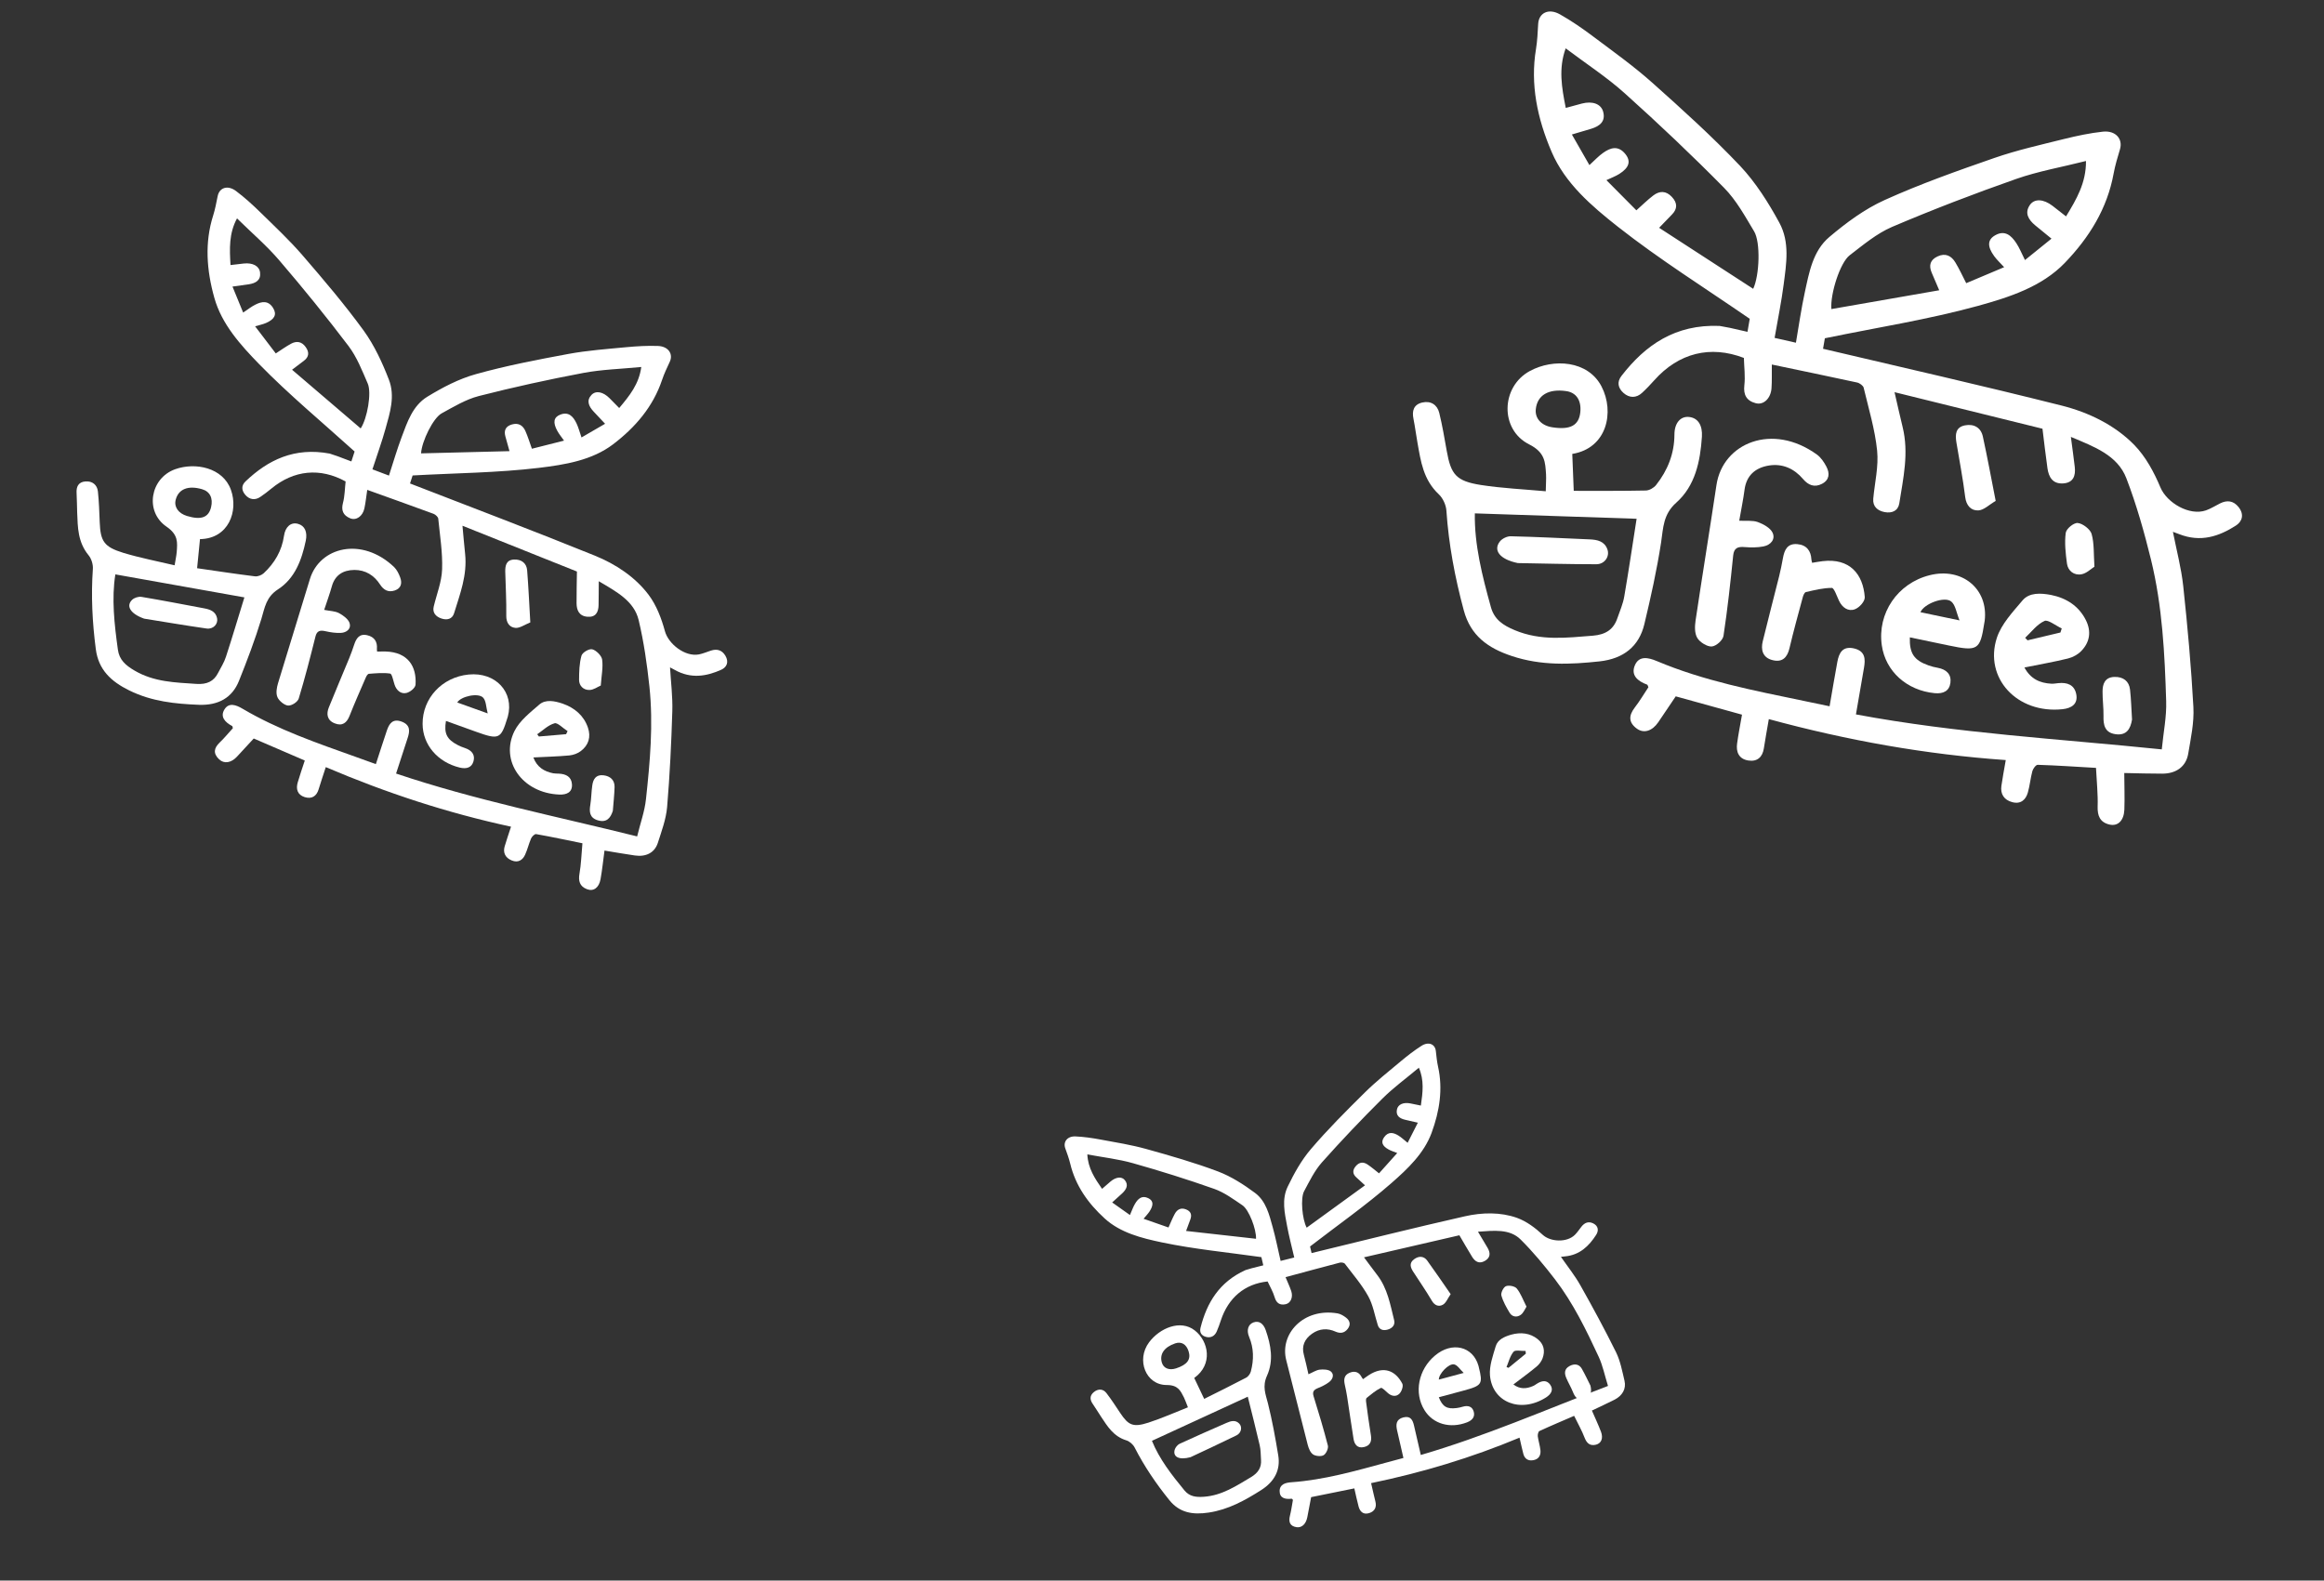 <svg width="197" height="134" viewBox="0 0 197 134" fill="none" xmlns="http://www.w3.org/2000/svg">
<rect x="0" y="0" width="197" height="134" fill="#333333" stroke="none"/>
<path d="M189.534 44.556C190.077 44.205 190.249 43.613 189.762 42.995C189.321 42.438 188.778 42.384 188.19 42.679C187.793 42.878 187.416 43.119 186.999 43.268C185.602 43.761 183.681 42.633 183.133 41.322C182.599 40.046 181.892 38.721 180.913 37.718C179.251 36.023 177.034 34.958 174.752 34.383C168.035 32.692 161.278 31.155 154.535 29.569C154.603 29.178 154.679 28.736 154.689 28.679C159.098 27.769 163.474 27.087 167.674 25.931C170.328 25.197 173.069 24.318 175.024 22.293C177.1 20.137 178.627 17.682 179.168 14.708C179.295 14.015 179.502 13.339 179.702 12.668C179.974 11.783 179.339 11.048 178.259 11.162C177.163 11.28 176.076 11.511 175.012 11.773C173.013 12.271 170.987 12.724 169.056 13.393C165.915 14.483 162.77 15.598 159.771 16.953C158.053 17.726 156.498 18.886 155.076 20.087C153.663 21.276 153.354 23.108 152.981 24.823C152.719 26.017 152.455 27.748 152.236 29.056L150.429 28.646C150.659 27.314 151.034 25.43 151.196 24.123C151.422 22.371 151.738 20.54 150.825 18.871C149.903 17.18 148.835 15.479 147.502 14.062C145.157 11.59 142.609 9.285 140.05 7.004C138.477 5.602 136.743 4.363 135.049 3.094C134.147 2.415 133.212 1.768 132.232 1.216C131.265 0.668 130.438 1.096 130.387 2.034C130.348 2.746 130.316 3.459 130.203 4.154C129.707 7.145 130.31 10.044 131.53 12.883C132.675 15.555 134.932 17.479 137.157 19.233C140.679 22.003 144.515 24.407 148.321 27.028C148.31 27.091 148.205 27.703 148.13 28.133L146.639 27.795L145.766 27.632C142.002 27.48 139.469 29.253 137.446 31.872C137.05 32.384 137.152 32.889 137.61 33.306C138.124 33.767 138.713 33.752 139.195 33.304C139.561 32.968 139.902 32.607 140.231 32.238C142.299 29.923 144.977 29.253 147.825 30.345C147.845 31.121 147.953 31.909 147.864 32.669C147.776 33.462 148.035 33.98 148.844 34.188C149.507 34.353 150.103 33.771 150.166 32.921C150.214 32.277 150.181 31.622 150.193 30.905C152.598 31.408 155.012 31.906 157.421 32.429C157.629 32.473 157.94 32.695 157.979 32.873C158.4 34.642 158.938 36.416 159.119 38.2C159.256 39.55 158.915 40.918 158.792 42.279C158.733 42.94 159.153 43.303 159.761 43.417C160.377 43.532 160.896 43.314 160.999 42.675C161.333 40.54 161.825 38.419 161.28 36.199C161.046 35.247 160.835 34.287 160.595 33.249C164.88 34.308 169.011 35.329 173.136 36.348C173.275 37.482 173.403 38.601 173.56 39.714C173.666 40.435 173.994 41.041 174.883 40.984C175.758 40.932 175.96 40.326 175.872 39.582C175.78 38.784 175.666 37.989 175.543 37.041C177.522 37.873 179.499 38.593 180.249 40.555C181.111 42.803 181.764 45.124 182.334 47.441C183.304 51.411 183.497 55.428 183.621 59.438C183.665 60.762 183.389 62.078 183.249 63.533C174.51 62.636 165.919 62.175 157.324 60.568C157.566 59.167 157.786 57.891 158.006 56.616C158.131 55.89 158.132 55.197 157.152 54.972C156.17 54.754 155.887 55.382 155.749 56.105C155.519 57.352 155.311 58.597 155.09 59.879C154.342 59.723 153.608 59.569 152.873 59.416C148.668 58.543 144.451 57.734 140.442 56.046C139.707 55.735 138.938 55.581 138.587 56.397C138.226 57.238 138.802 57.744 139.629 58.047C139.668 58.062 139.68 58.156 139.731 58.265C139.355 58.828 138.998 59.44 138.566 59.997C138.078 60.641 138.009 61.241 138.767 61.785C139.358 62.203 140.062 61.971 140.566 61.233C141.062 60.505 141.558 59.772 142.048 59.037C143.933 59.562 145.753 60.06 147.665 60.59C147.518 61.443 147.36 62.234 147.251 63.029C147.152 63.721 147.373 64.343 148.195 64.475C148.963 64.597 149.404 64.185 149.517 63.45C149.634 62.69 149.772 61.933 149.939 60.967C156.62 62.782 163.23 63.961 170.024 64.439C169.877 65.291 169.748 65.958 169.653 66.631C169.556 67.311 169.872 67.828 170.587 68.01C171.302 68.199 171.722 67.79 171.893 67.204C172.065 66.612 172.117 65.982 172.276 65.387C172.334 65.17 172.573 64.841 172.733 64.842C174.386 64.893 176.041 65.01 177.673 65.102C177.733 66.331 177.848 67.363 177.812 68.382C177.791 69.15 178 69.717 178.819 69.907C179.538 70.071 180.037 69.567 180.077 68.646C180.115 67.614 180.072 66.572 180.069 65.537C181.203 65.559 182.251 65.594 183.299 65.591C184.472 65.588 185.301 64.996 185.488 63.91C185.707 62.601 186 61.269 185.929 59.94C185.744 56.526 185.433 53.105 185.067 49.686C184.904 48.167 184.501 46.657 184.193 45.088C184.41 45.166 184.567 45.225 184.718 45.283C186.547 46.006 188.105 45.474 189.534 44.556ZM156.798 21.637C157.941 20.764 159.07 19.803 160.39 19.235C163.833 17.77 167.34 16.422 170.892 15.176C172.772 14.516 174.787 14.165 176.824 13.649C176.839 15.503 176.02 16.889 175.134 18.346C174.709 18.015 174.353 17.731 173.989 17.452C173.225 16.867 172.458 16.818 172.068 17.378C171.604 18.046 171.931 18.618 172.524 19.108C172.945 19.458 173.374 19.803 173.9 20.233C173.171 20.82 172.555 21.313 171.653 22.047C171.362 21.469 171.183 21.013 170.917 20.611C170.491 19.965 169.946 19.479 169.125 19.948C168.468 20.321 168.445 20.898 169.049 21.725C169.281 22.041 169.576 22.312 169.887 22.652C168.72 23.147 167.734 23.562 166.672 24.008C166.348 23.378 166.085 22.799 165.754 22.253C165.413 21.678 164.904 21.434 164.251 21.736C163.622 22.023 163.478 22.497 163.747 23.122C163.947 23.576 164.135 24.027 164.383 24.609C161.274 25.15 158.266 25.672 155.242 26.204C155.136 24.92 155.979 22.257 156.798 21.637ZM148.613 24.486C145.971 22.769 143.353 21.071 140.64 19.313C141.066 18.872 141.397 18.529 141.728 18.187C142.194 17.715 142.21 17.215 141.721 16.694C141.215 16.15 140.665 16.179 140.151 16.568C139.66 16.943 139.223 17.375 138.711 17.831C137.879 16.99 137.093 16.204 136.172 15.272C136.575 15.082 136.94 14.949 137.261 14.748C138.1 14.217 138.27 13.677 137.782 13.064C137.168 12.295 136.499 12.528 135.894 12.958C135.513 13.225 135.195 13.57 134.731 13.997C134.129 12.955 133.721 12.242 133.245 11.403C133.878 11.215 134.392 11.067 134.9 10.912C135.616 10.689 136.111 10.288 135.9 9.486C135.724 8.808 134.995 8.544 134.089 8.78C133.657 8.893 133.232 9.013 132.726 9.149C132.387 7.437 132.094 5.819 132.719 4.098C134.448 5.401 136.206 6.541 137.729 7.912C140.618 10.504 143.432 13.172 146.147 15.925C147.192 16.987 147.923 18.337 148.688 19.608C149.249 20.524 149.153 23.342 148.613 24.486Z" fill="white"/>
<path d="M142.098 42.611C143.695 41.193 144.129 39.124 144.267 37.026C144.325 36.08 143.957 35.452 143.211 35.355C142.45 35.255 141.938 35.87 141.938 36.842C141.932 38.461 141.365 39.879 140.38 41.123C140.192 41.36 139.818 41.577 139.515 41.586C137.491 41.629 135.469 41.613 133.403 41.614C133.353 40.442 133.313 39.456 133.278 38.484C136.24 38 136.871 34.916 135.762 32.774C134.613 30.546 131.673 30.377 129.687 31.452C127.223 32.781 127.121 36.416 129.622 37.674C130.981 38.358 130.986 39.186 131.054 40.211C131.076 40.61 131.041 41.016 131.03 41.65C129.182 41.48 127.347 41.399 125.525 41.117C123.439 40.785 122.994 40.24 122.639 38.242C122.447 37.159 122.264 36.07 122.001 34.998C121.832 34.313 121.277 33.96 120.562 34.126C119.832 34.295 119.676 34.834 119.818 35.513C119.953 36.191 120.037 36.878 120.159 37.553C120.437 39.108 120.644 40.667 121.964 41.908C122.32 42.238 122.576 42.824 122.608 43.29C122.801 46.146 123.326 48.947 124.082 51.749C124.658 53.891 126.122 54.946 128.156 55.62C130.639 56.448 133.109 56.34 135.593 56.072C137.643 55.844 138.938 54.789 139.387 52.92C139.936 50.633 140.447 48.324 140.806 45.997C140.992 44.756 140.973 43.61 142.098 42.611ZM131.594 36.228C130.659 36.086 130.1 35.47 130.186 34.687C130.313 33.506 131.258 32.942 132.762 33.158C133.61 33.276 134.056 33.934 133.961 34.931C133.85 36.063 133.123 36.463 131.594 36.228ZM137.101 52.41C136.784 53.354 136.117 53.806 135.031 53.894C132.809 54.066 130.615 54.355 128.401 53.427C127.421 53.018 126.671 52.533 126.379 51.468C125.64 48.813 124.971 46.153 125.019 43.524C129.573 43.676 134.002 43.827 138.731 43.982C138.385 46.187 138.063 48.377 137.688 50.55C137.584 51.191 137.313 51.791 137.101 52.41Z" fill="white"/>
<path d="M154.027 38.546C150.247 35.803 146.035 37.553 145.5 41.122C144.925 44.955 144.304 48.771 143.73 52.605C143.66 53.088 143.636 53.681 143.873 54.082C144.082 54.444 144.72 54.842 145.104 54.809C145.488 54.776 146.039 54.279 146.097 53.906C146.44 51.645 146.687 49.365 146.919 47.089C146.985 46.465 147.294 46.329 147.899 46.382C148.427 46.425 148.977 46.426 149.488 46.326C150.109 46.203 150.523 45.711 150.25 45.149C150.06 44.758 149.474 44.43 149.004 44.26C148.553 44.1 148.018 44.181 147.431 44.146C147.598 43.184 147.771 42.357 147.881 41.516C148.038 40.326 148.778 39.649 149.967 39.464C151.105 39.289 152.086 39.725 152.839 40.611C153.29 41.143 153.812 41.345 154.439 41.023C155.083 40.691 155.122 40.135 154.816 39.554C154.623 39.188 154.363 38.795 154.027 38.546Z" fill="white"/>
<path d="M159.517 54.717C159.833 56.917 161.634 58.538 163.992 58.767C164.746 58.839 165.242 58.574 165.332 57.888C165.425 57.19 165.015 56.755 164.258 56.617C163.999 56.569 163.729 56.506 163.478 56.414C162.245 55.979 161.853 55.396 161.892 54.035C163.038 54.274 164.117 54.5 165.197 54.725C167.653 55.238 167.85 55.115 168.206 52.812C168.217 52.748 168.227 52.691 168.238 52.628C168.563 49.93 166.318 48.071 163.568 48.768C160.848 49.451 159.122 51.994 159.517 54.717ZM165.41 51.003C165.766 51.308 165.834 51.928 166.105 52.597C164.782 52.321 163.785 52.112 162.794 51.905C163.063 51.204 164.834 50.514 165.41 51.003Z" fill="white"/>
<path d="M171.449 50.898C170.618 51.884 169.653 52.902 169.267 54.08C168.168 57.468 170.973 60.538 174.838 60.126C175.605 60.043 176.167 59.685 175.996 58.839C175.835 58.061 175.24 57.838 174.481 57.917C174.287 57.936 174.091 57.974 173.895 57.966C172.919 57.913 172.128 57.564 171.606 56.591C172.897 56.327 174.115 56.12 175.299 55.827C175.718 55.724 176.147 55.484 176.43 55.187C177.141 54.453 177.298 53.543 176.817 52.579C176.221 51.387 175.171 50.7 173.851 50.438C172.985 50.277 172.024 50.221 171.449 50.898ZM174.768 53.278C174.734 53.396 174.694 53.507 174.659 53.624C173.727 53.845 172.795 54.066 171.87 54.288C171.805 54.215 171.733 54.147 171.668 54.074C172.205 53.573 172.66 52.937 173.308 52.644C173.599 52.507 174.266 53.048 174.768 53.278Z" fill="white"/>
<path d="M152.348 46.132C151.494 46.06 151.258 46.65 151.138 47.304C151.041 47.824 150.944 48.345 150.813 48.858C150.355 50.694 149.869 52.531 149.424 54.37C149.255 55.066 149.395 55.761 150.267 55.97C151.105 56.178 151.509 55.715 151.687 54.968C152.03 53.516 152.425 52.082 152.815 50.641C152.859 50.472 152.957 50.229 153.082 50.196C153.808 50.031 154.545 49.842 155.284 49.844C155.467 49.843 155.706 50.539 155.886 50.926C156.158 51.51 156.667 51.867 157.232 51.655C157.624 51.506 158.095 50.978 158.072 50.624C157.929 48.682 156.808 47.301 154.493 47.576C154.206 47.608 153.921 47.667 153.61 47.715C153.586 47.604 153.552 47.518 153.547 47.425C153.509 46.705 153.146 46.2 152.348 46.132Z" fill="white"/>
<path d="M166.586 42.141C166.675 42.855 167.073 43.302 167.696 43.273C168.168 43.252 168.601 42.799 169.169 42.467C168.789 40.527 168.464 38.757 168.08 37.002C167.918 36.26 167.332 35.913 166.561 36.063C165.76 36.221 165.737 36.845 165.834 37.475C166.089 39.031 166.395 40.585 166.586 42.141Z" fill="white"/>
<path d="M179.306 62.242C180.261 62.387 180.596 61.802 180.727 61.008C180.675 60.162 180.652 59.31 180.558 58.462C180.477 57.743 179.974 57.367 179.232 57.391C178.425 57.416 178.227 57.99 178.229 58.633C178.223 59.321 178.322 60.017 178.309 60.709C178.29 61.434 178.4 62.106 179.306 62.242Z" fill="white"/>
<path d="M176.438 48.689C176.869 48.614 177.23 48.24 177.54 48.046C177.468 46.947 177.528 46.074 177.3 45.266C177.19 44.879 176.554 44.383 176.13 44.341C175.79 44.303 175.155 44.825 175.107 45.179C174.996 46.028 175.096 46.922 175.214 47.793C175.301 48.393 175.803 48.802 176.438 48.689Z" fill="white"/>
<path d="M134.754 45.729C132.527 45.633 130.297 45.517 128.07 45.465C127.748 45.456 127.326 45.667 127.139 45.908C126.562 46.646 127.114 47.42 128.662 47.738C130.672 47.771 132.994 47.836 135.313 47.837C136.028 47.839 136.468 47.174 136.256 46.578C136.013 45.887 135.403 45.755 134.754 45.729Z" fill="white"/>
<path d="M135.304 104.689C135.534 104.328 135.489 103.935 135.053 103.719C134.658 103.526 134.328 103.653 134.057 103.996C133.874 104.226 133.713 104.476 133.507 104.684C132.812 105.377 131.413 105.285 130.77 104.687C130.144 104.105 129.405 103.544 128.587 103.25C127.199 102.755 125.642 102.786 124.169 103.12C119.83 104.102 115.506 105.186 111.179 106.237C111.123 105.991 111.058 105.713 111.05 105.677C113.4 103.864 115.787 102.192 117.955 100.297C119.324 99.098 120.708 97.789 121.352 96.047C122.033 94.193 122.32 92.328 121.904 90.449C121.807 90.011 121.762 89.56 121.713 89.113C121.654 88.522 121.103 88.282 120.5 88.664C119.889 89.052 119.311 89.502 118.754 89.965C117.71 90.836 116.638 91.69 115.676 92.641C114.11 94.188 112.548 95.751 111.131 97.411C110.318 98.359 109.696 99.484 109.161 100.594C108.629 101.695 108.899 102.845 109.104 103.945C109.245 104.713 109.517 105.791 109.711 106.612L108.555 106.902C108.361 106.064 108.116 104.865 107.889 104.061C107.59 102.982 107.323 101.831 106.38 101.132C105.425 100.423 104.382 99.751 103.255 99.32C101.278 98.575 99.222 97.985 97.167 97.413C95.903 97.061 94.586 96.851 93.284 96.611C92.591 96.481 91.885 96.38 91.177 96.347C90.478 96.312 90.1 96.802 90.302 97.359C90.454 97.782 90.61 98.204 90.716 98.639C91.163 100.514 92.228 102.015 93.639 103.301C94.965 104.513 96.757 104.967 98.488 105.331C101.226 105.906 104.058 106.177 106.925 106.581C106.935 106.621 107.024 107.006 107.086 107.276L106.132 107.516L105.583 107.677C103.347 108.688 102.304 110.453 101.768 112.558C101.663 112.97 101.847 113.233 102.217 113.34C102.63 113.456 102.971 113.276 103.142 112.876C103.272 112.575 103.383 112.267 103.484 111.957C104.122 110.014 105.521 108.845 107.452 108.645C107.655 109.088 107.912 109.512 108.047 109.978C108.191 110.462 108.47 110.686 108.993 110.571C109.421 110.472 109.626 109.962 109.453 109.452C109.323 109.065 109.142 108.696 108.973 108.278C110.501 107.866 112.033 107.45 113.568 107.049C113.701 107.013 113.937 107.051 114.003 107.143C114.684 108.043 115.436 108.912 115.98 109.892C116.393 110.632 116.53 111.523 116.793 112.346C116.922 112.746 117.256 112.833 117.639 112.722C118.027 112.609 118.277 112.331 118.18 111.931C117.849 110.599 117.614 109.228 116.749 108.103C116.378 107.621 116.019 107.127 115.623 106.597C118.386 105.959 121.049 105.343 123.708 104.728C124.069 105.344 124.419 105.954 124.785 106.551C125.024 106.938 125.365 107.192 125.87 106.9C126.368 106.614 126.337 106.205 126.103 105.8C125.852 105.366 125.59 104.939 125.285 104.426C126.645 104.33 127.976 104.169 128.898 105.085C129.954 106.134 130.907 107.286 131.81 108.459C133.353 110.473 134.455 112.741 135.515 115.024C135.866 115.777 136.029 116.619 136.306 117.501C130.982 119.533 125.853 121.775 120.438 123.355C120.235 122.473 120.049 121.671 119.864 120.869C119.758 120.413 119.588 120.012 118.961 120.168C118.334 120.328 118.323 120.774 118.42 121.233C118.593 122.021 118.778 122.802 118.965 123.608C118.489 123.736 118.023 123.862 117.556 123.987C114.886 124.71 112.225 125.473 109.468 125.667C108.963 125.702 108.475 125.837 108.472 126.412C108.468 127.004 108.928 127.128 109.486 127.062C109.513 127.06 109.543 127.111 109.599 127.159C109.518 127.594 109.46 128.052 109.346 128.5C109.219 129.015 109.327 129.383 109.903 129.476C110.351 129.546 110.705 129.206 110.817 128.631C110.928 128.066 111.037 127.497 111.142 126.929C112.372 126.682 113.557 126.439 114.804 126.187C114.928 126.723 115.031 127.227 115.163 127.719C115.276 128.148 115.558 128.443 116.07 128.28C116.548 128.126 116.705 127.759 116.59 127.301C116.471 126.827 116.365 126.349 116.225 125.742C120.573 124.841 124.722 123.593 128.807 121.886C128.931 122.422 129.02 122.845 129.13 123.263C129.241 123.684 129.552 123.891 130.015 123.788C130.479 123.688 130.623 123.329 130.578 122.94C130.533 122.547 130.409 122.168 130.355 121.777C130.336 121.635 130.394 121.375 130.488 121.328C131.465 120.875 132.461 120.46 133.436 120.037C133.774 120.73 134.095 121.293 134.324 121.894C134.501 122.344 134.763 122.61 135.288 122.482C135.748 122.366 135.915 121.929 135.712 121.385C135.481 120.777 135.199 120.186 134.942 119.589C135.61 119.27 136.23 118.985 136.841 118.677C137.526 118.333 137.864 117.748 137.706 117.065C137.511 116.245 137.354 115.389 136.986 114.64C136.037 112.72 135.014 110.832 133.959 108.961C133.489 108.13 132.882 107.374 132.316 106.556C132.462 106.538 132.568 106.526 132.671 106.516C133.917 106.399 134.696 105.637 135.304 104.689ZM110.548 100.988C111 100.149 111.423 99.264 112.054 98.55C113.703 96.697 115.419 94.894 117.186 93.136C118.122 92.206 119.212 91.414 120.274 90.521C120.739 91.589 120.603 92.63 120.443 93.731C120.114 93.664 119.836 93.604 119.555 93.549C118.965 93.433 118.505 93.629 118.415 94.066C118.309 94.588 118.641 94.824 119.107 94.934C119.439 95.014 119.775 95.088 120.188 95.183C119.906 95.736 119.668 96.2 119.322 96.888C119.01 96.639 118.793 96.428 118.539 96.272C118.131 96.024 117.694 95.901 117.33 96.412C117.038 96.82 117.166 97.161 117.723 97.462C117.936 97.578 118.175 97.648 118.44 97.754C117.88 98.381 117.407 98.909 116.897 99.477C116.553 99.207 116.257 98.949 115.928 98.73C115.588 98.497 115.231 98.504 114.924 98.869C114.627 99.219 114.659 99.535 114.97 99.818C115.2 100.022 115.42 100.229 115.708 100.493C114.026 101.713 112.398 102.894 110.764 104.084C110.385 103.372 110.222 101.586 110.548 100.988ZM106.47 105.025C104.505 104.804 102.558 104.586 100.542 104.361C100.681 103.982 100.79 103.687 100.9 103.392C101.055 102.983 100.942 102.689 100.528 102.53C100.098 102.363 99.784 102.541 99.58 102.916C99.386 103.276 99.237 103.654 99.05 104.067C98.357 103.823 97.705 103.598 96.938 103.328C97.126 103.1 97.307 102.917 97.445 102.707C97.803 102.155 97.77 101.792 97.334 101.581C96.786 101.315 96.453 101.645 96.206 102.07C96.049 102.336 95.949 102.629 95.782 103.011C95.174 102.584 94.761 102.29 94.276 101.944C94.599 101.651 94.863 101.415 95.122 101.177C95.485 100.839 95.675 100.463 95.355 100.06C95.085 99.719 94.594 99.78 94.123 100.181C93.899 100.372 93.68 100.566 93.419 100.792C92.799 99.9 92.229 99.05 92.171 97.872C93.502 98.121 94.808 98.267 96.035 98.616C98.36 99.272 100.66 99.994 102.923 100.793C103.795 101.102 104.553 101.67 105.313 102.182C105.866 102.548 106.504 104.207 106.47 105.025Z" fill="white"/>
<path d="M107.4 116.636C107.983 115.349 107.728 114.025 107.292 112.771C107.093 112.206 106.723 111.95 106.263 112.112C105.795 112.277 105.647 112.782 105.886 113.344C106.281 114.283 106.299 115.269 106.03 116.277C105.978 116.469 105.814 116.704 105.639 116.797C104.467 117.414 103.282 117.995 102.076 118.599C101.758 117.936 101.492 117.376 101.232 116.824C102.843 115.679 102.452 113.71 101.277 112.794C100.057 111.84 98.298 112.602 97.403 113.804C96.291 115.293 97.126 117.426 98.896 117.423C99.859 117.422 100.065 117.9 100.358 118.473C100.469 118.698 100.548 118.943 100.698 119.313C99.577 119.755 98.485 120.244 97.351 120.612C96.051 121.03 95.657 120.844 94.957 119.792C94.579 119.221 94.204 118.645 93.786 118.101C93.519 117.754 93.107 117.712 92.73 118.017C92.346 118.328 92.387 118.685 92.638 119.037C92.883 119.389 93.102 119.762 93.339 120.118C93.884 120.936 94.389 121.778 95.466 122.111C95.755 122.198 96.049 122.462 96.182 122.722C96.998 124.318 97.995 125.786 99.127 127.187C99.99 128.258 101.105 128.441 102.459 128.237C104.114 127.991 105.53 127.207 106.915 126.326C108.056 125.596 108.553 124.607 108.355 123.394C108.112 121.91 107.842 120.425 107.479 118.973C107.282 118.201 106.989 117.543 107.4 116.636ZM99.693 116.011C99.111 116.201 98.633 116.008 98.491 115.53C98.274 114.81 98.687 114.207 99.618 113.893C100.143 113.714 100.566 113.964 100.756 114.569C100.97 115.256 100.643 115.7 99.693 116.011ZM106.894 123.766C106.941 124.406 106.663 124.862 106.05 125.23C104.794 125.979 103.585 126.787 102.063 126.896C101.39 126.946 100.832 126.885 100.399 126.353C99.313 125.033 98.268 123.689 97.648 122.154C100.346 120.911 102.97 119.705 105.771 118.413C106.112 119.79 106.463 121.152 106.779 122.519C106.876 122.92 106.865 123.347 106.894 123.766Z" fill="white"/>
<path d="M113.382 111.35C110.488 110.858 108.458 113.095 109.032 115.32C109.65 117.709 110.235 120.102 110.852 122.491C110.932 122.791 111.065 123.142 111.303 123.306C111.515 123.455 111.988 123.501 112.204 123.37C112.421 123.239 112.62 122.791 112.561 122.558C112.2 121.148 111.777 119.754 111.347 118.367C111.23 117.986 111.377 117.818 111.744 117.673C112.064 117.544 112.386 117.385 112.66 117.179C112.993 116.927 113.113 116.521 112.813 116.275C112.605 116.103 112.181 116.084 111.863 116.121C111.56 116.16 111.267 116.362 110.914 116.512C110.773 115.906 110.668 115.376 110.524 114.857C110.32 114.121 110.585 113.514 111.235 113.062C111.857 112.629 112.539 112.597 113.2 112.893C113.596 113.07 113.952 113.035 114.239 112.667C114.533 112.288 114.418 111.953 114.094 111.705C113.89 111.549 113.64 111.397 113.382 111.35Z" fill="white"/>
<path d="M120.746 119.549C121.472 120.73 122.925 121.143 124.359 120.587C124.818 120.408 125.042 120.11 124.926 119.686C124.808 119.255 124.461 119.123 123.985 119.264C123.822 119.312 123.648 119.355 123.478 119.375C122.651 119.483 122.278 119.26 121.965 118.46C122.694 118.264 123.381 118.079 124.067 117.895C125.629 117.474 125.714 117.345 125.354 115.908C125.345 115.868 125.336 115.832 125.327 115.792C124.852 114.135 123.082 113.715 121.646 114.922C120.225 116.111 119.844 118.088 120.746 119.549ZM123.274 115.677C123.557 115.75 123.75 116.089 124.073 116.397C123.232 116.624 122.598 116.794 121.967 116.964C121.952 116.48 122.817 115.563 123.274 115.677Z" fill="white"/>
<path d="M126.792 114.126C126.549 114.94 126.236 115.811 126.301 116.606C126.494 118.888 128.891 119.847 131.048 118.48C131.476 118.207 131.716 117.836 131.408 117.396C131.122 116.993 130.719 117.037 130.294 117.305C130.186 117.372 130.08 117.451 129.964 117.504C129.381 117.759 128.832 117.787 128.287 117.377C128.977 116.847 129.638 116.371 130.257 115.856C130.477 115.674 130.668 115.409 130.761 115.155C130.995 114.522 130.863 113.949 130.344 113.532C129.701 113.016 128.919 112.925 128.082 113.158C127.536 113.318 126.961 113.566 126.792 114.126ZM129.319 114.535C129.328 114.613 129.331 114.689 129.34 114.767C128.85 115.167 128.36 115.567 127.874 115.966C127.818 115.942 127.759 115.924 127.703 115.901C127.893 115.454 128.002 114.953 128.309 114.594C128.445 114.43 128.968 114.548 129.319 114.535Z" fill="white"/>
<path d="M114.416 116.378C113.899 116.585 113.907 116.996 113.998 117.41C114.07 117.739 114.141 118.069 114.191 118.404C114.377 119.601 114.545 120.807 114.739 122.002C114.812 122.454 115.065 122.816 115.627 122.682C116.167 122.558 116.289 122.172 116.209 121.687C116.051 120.746 115.929 119.801 115.801 118.852C115.785 118.742 115.782 118.572 115.848 118.516C116.231 118.209 116.615 117.884 117.048 117.67C117.155 117.616 117.466 117.949 117.667 118.121C117.97 118.379 118.355 118.437 118.633 118.15C118.826 117.949 118.971 117.506 118.87 117.308C118.307 116.225 117.311 115.752 116.026 116.587C115.866 116.69 115.714 116.808 115.544 116.926C115.503 116.869 115.462 116.829 115.436 116.776C115.236 116.37 114.899 116.184 114.416 116.378Z" fill="white"/>
<path d="M121.378 110.283C121.607 110.671 121.95 110.814 122.307 110.616C122.578 110.466 122.719 110.077 122.969 109.719C122.266 108.706 121.638 107.775 120.979 106.87C120.7 106.487 120.272 106.456 119.858 106.768C119.429 107.093 119.57 107.462 119.782 107.798C120.317 108.626 120.88 109.437 121.378 110.283Z" fill="white"/>
<path d="M134.293 118.602C134.887 118.408 134.939 117.971 134.818 117.473C134.579 116.998 134.354 116.51 134.089 116.047C133.864 115.654 133.477 115.582 133.048 115.813C132.583 116.062 132.609 116.452 132.769 116.824C132.936 117.224 133.167 117.599 133.33 118.004C133.498 118.43 133.729 118.787 134.293 118.602Z" fill="white"/>
<path d="M128.913 111.472C129.146 111.303 129.265 110.98 129.398 110.778C129.084 110.162 128.903 109.639 128.57 109.237C128.41 109.046 127.916 108.944 127.657 109.043C127.449 109.12 127.207 109.608 127.267 109.827C127.411 110.351 127.691 110.84 127.975 111.31C128.174 111.632 128.569 111.722 128.913 111.472Z" fill="white"/>
<path d="M103.962 120.636C102.641 121.219 101.314 121.792 100.003 122.401C99.814 122.488 99.62 122.731 99.572 122.924C99.42 123.515 99.935 123.804 100.915 123.543C102.095 122.986 103.463 122.357 104.814 121.692C105.231 121.488 105.321 120.978 105.049 120.695C104.735 120.365 104.347 120.464 103.962 120.636Z" fill="white"/>
<path d="M61.133 56.785C61.606 56.573 61.809 56.129 61.488 55.589C61.195 55.102 60.767 54.996 60.263 55.159C59.923 55.268 59.595 55.414 59.245 55.482C58.072 55.705 56.658 54.6 56.363 53.509C56.076 52.449 55.656 51.329 54.983 50.431C53.838 48.911 52.18 47.819 50.416 47.105C45.223 45.001 39.981 43.013 34.756 40.989C34.853 40.691 34.963 40.354 34.977 40.31C38.608 40.109 42.188 40.084 45.678 39.666C47.885 39.399 50.177 39.029 51.966 37.671C53.866 36.224 55.359 34.479 56.12 32.214C56.298 31.686 56.539 31.18 56.772 30.678C57.087 30.017 56.66 29.368 55.782 29.332C54.892 29.297 53.996 29.352 53.115 29.433C51.459 29.591 49.787 29.71 48.167 30.01C45.531 30.499 42.889 31.007 40.339 31.72C38.878 32.126 37.505 32.853 36.234 33.628C34.971 34.396 34.522 35.794 34.034 37.093C33.693 37.998 33.291 39.322 32.971 40.321L31.57 39.79C31.901 38.774 32.408 37.342 32.682 36.338C33.056 34.993 33.511 33.596 32.964 32.183C32.411 30.753 31.743 29.297 30.832 28.033C29.226 25.825 27.44 23.725 25.642 21.642C24.536 20.362 23.284 19.191 22.068 18C21.42 17.364 20.742 16.749 20.018 16.203C19.305 15.662 18.595 15.901 18.451 16.63C18.341 17.182 18.237 17.736 18.07 18.268C17.343 20.552 17.506 22.892 18.171 25.256C18.793 27.481 20.389 29.249 21.977 30.88C24.493 33.458 27.3 35.785 30.059 38.279C30.044 38.327 29.892 38.794 29.785 39.121L28.628 38.684L27.947 38.455C24.949 37.899 22.725 38.993 20.817 40.809C20.443 41.164 20.469 41.571 20.79 41.95C21.151 42.371 21.624 42.428 22.06 42.133C22.389 41.912 22.703 41.67 23.007 41.419C24.918 39.846 27.136 39.632 29.297 40.818C29.227 41.428 29.227 42.057 29.072 42.642C28.914 43.252 29.065 43.688 29.689 43.945C30.202 44.151 30.744 43.765 30.888 43.106C30.997 42.608 31.043 42.091 31.131 41.532C33.002 42.204 34.88 42.874 36.752 43.563C36.914 43.622 37.138 43.831 37.15 43.975C37.292 45.409 37.528 46.861 37.476 48.278C37.437 49.351 37.013 50.382 36.764 51.434C36.645 51.945 36.941 52.277 37.416 52.437C37.895 52.599 38.336 52.488 38.489 52C38.991 50.367 39.619 48.764 39.427 46.962C39.344 46.19 39.281 45.414 39.203 44.574C42.518 45.9 45.714 47.179 48.905 48.455C48.892 49.359 48.871 50.25 48.874 51.139C48.879 51.717 49.075 52.229 49.794 52.288C50.5 52.348 50.729 51.898 50.74 51.305C50.754 50.669 50.75 50.033 50.757 49.277C52.249 50.158 53.753 50.952 54.138 52.575C54.581 54.434 54.848 56.327 55.05 58.207C55.388 61.428 55.1 64.596 54.758 67.749C54.648 68.791 54.281 69.789 54.009 70.912C47.11 69.195 40.281 67.838 33.574 65.582C33.922 64.513 34.239 63.54 34.556 62.567C34.736 62.013 34.813 61.471 34.053 61.181C33.291 60.896 32.995 61.355 32.804 61.905C32.483 62.855 32.179 63.806 31.861 64.783C31.279 64.574 30.708 64.369 30.137 64.163C26.865 62.992 23.577 61.869 20.553 60.082C19.998 59.754 19.399 59.544 19.029 60.142C18.647 60.758 19.052 61.221 19.681 61.555C19.711 61.571 19.71 61.646 19.739 61.737C19.375 62.134 19.022 62.572 18.615 62.958C18.153 63.405 18.032 63.867 18.579 64.381C19.006 64.777 19.595 64.677 20.081 64.157C20.558 63.645 21.036 63.129 21.509 62.611C22.961 63.24 24.364 63.841 25.836 64.478C25.625 65.129 25.411 65.73 25.236 66.339C25.081 66.87 25.189 67.382 25.833 67.582C26.434 67.766 26.833 67.495 27.005 66.932C27.182 66.35 27.376 65.774 27.616 65.037C32.767 67.234 37.93 68.924 43.318 70.087C43.107 70.737 42.93 71.243 42.779 71.76C42.627 72.281 42.823 72.722 43.376 72.948C43.927 73.178 44.309 72.907 44.51 72.468C44.713 72.025 44.825 71.537 45.017 71.09C45.088 70.927 45.315 70.697 45.444 70.716C46.761 70.948 48.074 71.232 49.371 71.493C49.283 72.463 49.262 73.284 49.12 74.077C49.019 74.676 49.124 75.144 49.759 75.388C50.317 75.6 50.772 75.263 50.905 74.547C51.05 73.743 51.13 72.922 51.242 72.112C52.148 72.26 52.983 72.41 53.822 72.529C54.762 72.663 55.491 72.295 55.761 71.467C56.08 70.468 56.461 69.459 56.551 68.41C56.779 65.716 56.907 63.002 56.991 60.283C57.027 59.075 56.871 57.846 56.797 56.581C56.962 56.668 57.081 56.732 57.196 56.795C58.582 57.573 59.888 57.338 61.133 56.785ZM37.442 35.042C38.453 34.491 39.463 33.87 40.583 33.578C43.502 32.831 46.458 32.183 49.44 31.619C51.019 31.321 52.671 31.28 54.359 31.113C54.167 32.566 53.359 33.556 52.488 34.593C52.185 34.285 51.931 34.022 51.67 33.761C51.122 33.214 50.514 33.087 50.14 33.48C49.695 33.949 49.894 34.435 50.314 34.887C50.613 35.21 50.919 35.53 51.292 35.928C50.644 36.303 50.096 36.617 49.293 37.087C49.124 36.601 49.03 36.223 48.862 35.877C48.592 35.322 48.209 34.878 47.5 35.151C46.932 35.366 46.85 35.816 47.243 36.532C47.394 36.807 47.6 37.054 47.812 37.356C46.823 37.608 45.987 37.819 45.088 38.044C44.898 37.513 44.751 37.03 44.546 36.563C44.337 36.074 43.956 35.824 43.4 35.984C42.864 36.136 42.696 36.49 42.843 37.011C42.954 37.39 43.054 37.765 43.189 38.249C40.64 38.311 38.173 38.371 35.693 38.437C35.749 37.419 36.718 35.432 37.442 35.042ZM30.574 36.322C28.646 34.672 26.737 33.038 24.758 31.347C25.147 31.052 25.451 30.822 25.754 30.592C26.178 30.276 26.247 29.887 25.912 29.422C25.567 28.937 25.123 28.896 24.669 29.142C24.235 29.378 23.837 29.666 23.377 29.963C22.803 29.208 22.26 28.502 21.625 27.665C21.969 27.563 22.276 27.501 22.555 27.381C23.285 27.062 23.481 26.659 23.158 26.123C22.75 25.45 22.189 25.555 21.658 25.821C21.323 25.986 21.03 26.219 20.611 26.499C20.244 25.614 19.996 25.008 19.707 24.296C20.235 24.222 20.663 24.166 21.087 24.104C21.685 24.012 22.125 23.756 22.045 23.103C21.979 22.552 21.424 22.261 20.672 22.34C20.314 22.379 19.96 22.423 19.54 22.472C19.457 21.091 19.401 19.791 20.091 18.516C21.332 19.737 22.615 20.833 23.683 22.084C25.711 24.448 27.67 26.864 29.542 29.334C30.262 30.287 30.698 31.428 31.17 32.512C31.519 33.294 31.131 35.49 30.574 36.322Z" fill="white"/>
<path d="M23.566 49.965C25.002 49.039 25.578 47.469 25.92 45.842C26.071 45.107 25.845 44.572 25.257 44.41C24.659 44.243 24.181 44.665 24.074 45.426C23.89 46.695 23.28 47.739 22.353 48.6C22.176 48.763 21.853 48.89 21.609 48.862C19.982 48.66 18.364 48.413 16.708 48.174C16.797 47.25 16.874 46.473 16.953 45.707C19.38 45.672 20.225 43.329 19.573 41.523C18.898 39.643 16.56 39.17 14.85 39.781C12.729 40.537 12.247 43.372 14.112 44.648C15.126 45.342 15.038 45.991 14.98 46.802C14.954 47.117 14.881 47.431 14.802 47.926C13.34 47.579 11.878 47.302 10.45 46.869C8.814 46.367 8.518 45.888 8.453 44.282C8.419 43.411 8.392 42.537 8.3 41.666C8.24 41.11 7.833 40.77 7.242 40.816C6.639 40.864 6.455 41.268 6.493 41.816C6.527 42.363 6.519 42.911 6.542 43.454C6.593 44.705 6.587 45.95 7.508 47.075C7.757 47.376 7.898 47.864 7.872 48.233C7.712 50.492 7.824 52.748 8.121 55.031C8.346 56.776 9.403 57.772 10.959 58.537C12.858 59.473 14.849 59.676 16.869 59.754C18.537 59.814 19.692 59.138 20.257 57.726C20.949 55.998 21.613 54.249 22.157 52.467C22.443 51.517 22.554 50.617 23.566 49.965ZM15.852 43.745C15.118 43.524 14.738 42.977 14.893 42.374C15.125 41.463 15.945 41.131 17.126 41.475C17.793 41.666 18.078 42.233 17.892 43.004C17.678 43.877 17.051 44.106 15.852 43.745ZM18.481 57.06C18.123 57.764 17.539 58.04 16.659 57.983C14.859 57.859 13.069 57.832 11.397 56.847C10.657 56.413 10.11 55.946 9.993 55.078C9.693 52.912 9.45 50.75 9.778 48.697C13.411 49.344 16.944 49.977 20.716 50.647C20.196 52.335 19.697 54.013 19.157 55.672C19.003 56.162 18.719 56.6 18.481 57.06Z" fill="white"/>
<path d="M33.401 48.069C30.671 45.476 27.093 46.364 26.266 49.107C25.378 52.053 24.455 54.98 23.567 57.926C23.457 58.298 23.371 58.761 23.517 59.104C23.644 59.413 24.112 59.799 24.425 59.818C24.737 59.836 25.235 59.509 25.323 59.222C25.85 57.486 26.302 55.722 26.742 53.96C26.864 53.477 27.127 53.407 27.607 53.518C28.027 53.613 28.468 53.678 28.889 53.658C29.402 53.633 29.79 53.294 29.632 52.821C29.524 52.492 29.09 52.167 28.731 51.978C28.387 51.8 27.948 51.803 27.48 51.707C27.722 50.971 27.953 50.34 28.135 49.692C28.393 48.776 29.062 48.329 30.038 48.321C30.971 48.315 31.711 48.771 32.217 49.555C32.52 50.025 32.916 50.243 33.456 50.063C34.01 49.877 34.103 49.444 33.922 48.952C33.808 48.642 33.642 48.303 33.401 48.069Z" fill="white"/>
<path d="M35.823 61.381C35.834 63.142 37.099 64.622 38.965 65.075C39.562 65.219 39.989 65.069 40.137 64.542C40.288 64.005 40.007 63.617 39.416 63.42C39.213 63.353 39.003 63.272 38.812 63.171C37.872 62.686 37.622 62.184 37.803 61.121C38.696 61.442 39.537 61.745 40.377 62.047C42.29 62.734 42.462 62.66 43.001 60.896C43.017 60.848 43.032 60.804 43.047 60.755C43.606 58.678 42.01 56.961 39.728 57.187C37.472 57.407 35.807 59.2 35.823 61.381ZM40.959 59.154C41.211 59.434 41.197 59.928 41.341 60.484C40.31 60.113 39.533 59.834 38.761 59.557C39.054 59.038 40.551 58.703 40.959 59.154Z" fill="white"/>
<path d="M45.714 59.735C44.938 60.411 44.053 61.097 43.612 61.976C42.357 64.505 44.268 67.238 47.413 67.364C48.038 67.388 48.527 67.173 48.484 66.49C48.441 65.861 47.988 65.617 47.37 65.59C47.213 65.582 47.051 65.589 46.895 65.56C46.118 65.406 45.522 65.04 45.211 64.217C46.276 64.16 47.276 64.139 48.258 64.047C48.605 64.014 48.975 63.876 49.235 63.676C49.887 63.183 50.113 62.488 49.834 61.677C49.487 60.673 48.721 60.012 47.691 59.653C47.015 59.426 46.25 59.27 45.714 59.735ZM48.113 61.986C48.072 62.075 48.028 62.157 47.987 62.245C47.216 62.31 46.444 62.375 45.678 62.441C45.633 62.377 45.583 62.315 45.539 62.25C46.025 61.92 46.46 61.474 47.012 61.32C47.261 61.246 47.736 61.748 48.113 61.986Z" fill="white"/>
<path d="M31.13 53.855C30.453 53.698 30.199 54.134 30.03 54.633C29.895 55.029 29.76 55.426 29.598 55.814C29.028 57.2 28.435 58.584 27.875 59.974C27.662 60.501 27.698 61.062 28.375 61.327C29.023 61.587 29.399 61.272 29.624 60.706C30.059 59.608 30.535 58.529 31.007 57.444C31.06 57.317 31.166 57.137 31.27 57.126C31.871 57.081 32.483 57.018 33.075 57.106C33.222 57.127 33.337 57.7 33.439 58.024C33.592 58.514 33.961 58.853 34.438 58.753C34.768 58.681 35.205 58.322 35.225 58.042C35.325 56.502 34.579 55.289 32.691 55.236C32.457 55.228 32.222 55.241 31.967 55.242C31.961 55.153 31.943 55.081 31.949 55.007C31.999 54.438 31.763 54 31.13 53.855Z" fill="white"/>
<path d="M42.916 52.214C42.908 52.785 43.178 53.182 43.681 53.231C44.062 53.269 44.46 52.964 44.953 52.769C44.863 51.202 44.798 49.775 44.685 48.352C44.637 47.75 44.205 47.41 43.569 47.439C42.909 47.47 42.822 47.957 42.829 48.463C42.862 49.714 42.935 50.969 42.916 52.214Z" fill="white"/>
<path d="M50.672 69.546C51.422 69.771 51.756 69.35 51.949 68.742C52.001 68.072 52.077 67.4 52.096 66.723C52.11 66.15 51.748 65.796 51.15 65.729C50.5 65.654 50.276 66.082 50.207 66.588C50.126 67.127 50.129 67.685 50.041 68.227C49.945 68.794 49.959 69.334 50.672 69.546Z" fill="white"/>
<path d="M49.97 58.497C50.324 58.488 50.656 58.236 50.926 58.12C50.99 57.249 51.134 56.571 51.041 55.91C50.995 55.594 50.54 55.131 50.204 55.049C49.935 54.98 49.368 55.316 49.291 55.588C49.107 56.242 49.089 56.954 49.087 57.652C49.091 58.133 49.448 58.512 49.97 58.497Z" fill="white"/>
<path d="M17.299 51.574C15.534 51.245 13.769 50.9 11.999 50.605C11.744 50.561 11.383 50.678 11.208 50.845C10.665 51.356 11.02 52.024 12.218 52.45C13.817 52.705 15.661 53.021 17.51 53.286C18.08 53.369 18.505 52.899 18.402 52.409C18.285 51.841 17.814 51.668 17.299 51.574Z" fill="white"/>
</svg>
